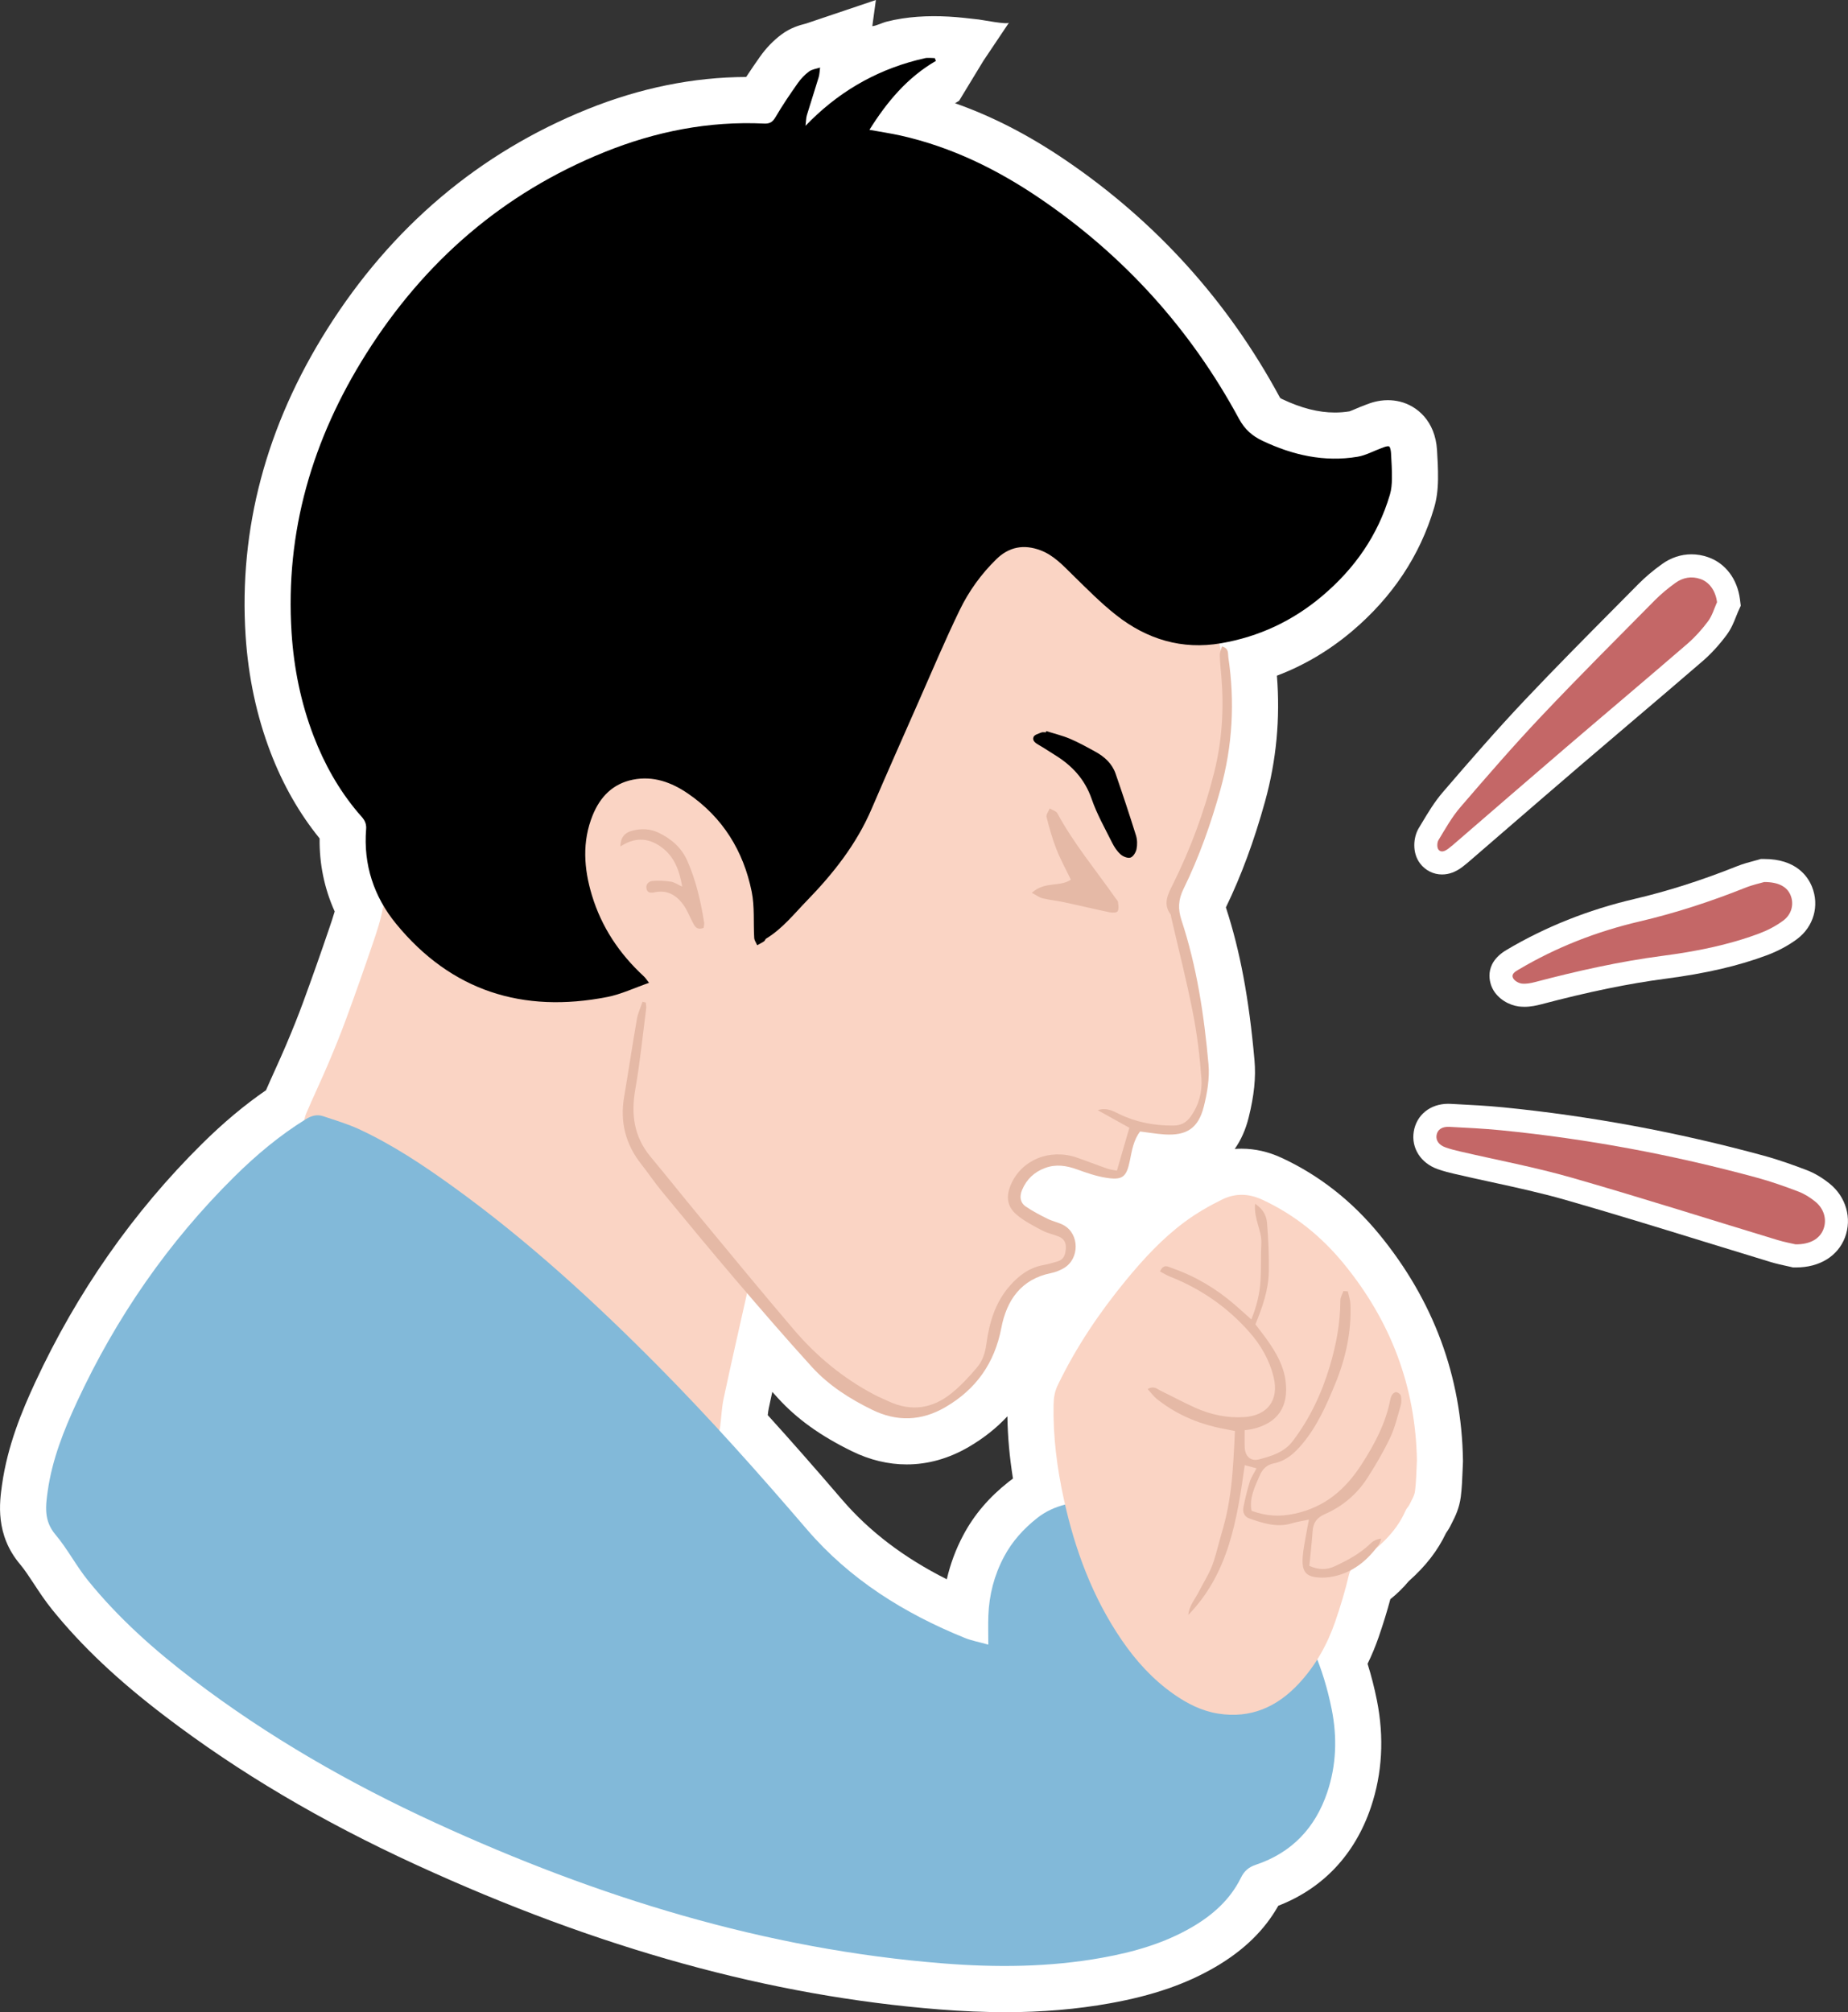 <?xml version="1.0" encoding="UTF-8"?>
<svg id="Livello_2" data-name="Livello 2" xmlns="http://www.w3.org/2000/svg" viewBox="0 0 801.52 872.44">
  <rect x="0" y="0" width="801.52" height="872.44" fill="#333333" stroke="none"/>
  <defs>
    <style>
      .cls-1 {
        fill: #fad4c4;
      }

      .cls-2 {
        fill: #fff;
      }

      .cls-3 {
        fill: #e5b9a6;
      }

      .cls-4 {
        fill: #c46767;
      }

      .cls-5 {
        fill: #82b9d9;
      }
    </style>
  </defs>
  <g id="Livello_1-2" data-name="Livello 1">
    <g>
      <path class="cls-2" d="M435.7,872.44c-9,0-18.21-.38-28.17-1.17-73.44-5.81-147.67-26.31-226.93-62.67-41.29-18.94-76.96-40.04-109.05-64.49-20.51-15.62-36.06-30.31-48.93-46.21-3.06-3.79-5.63-7.69-7.89-11.14-2.08-3.16-4.04-6.15-6-8.48-10.91-12.9-8.92-26.97-7.85-34.53,2.39-16.94,8.6-31.9,14.35-44.3,18.17-39.15,42.54-73.98,72.41-103.52,9.24-9.14,18.37-16.79,27.73-23.22,1.31-3.02,2.65-5.99,3.96-8.88,1.63-3.61,3.17-7.01,4.63-10.45,2.99-7.02,5.44-13.16,7.5-18.77,3.9-10.63,7.69-21.35,11.26-31.88,.89-2.61,1.75-5.14,2.44-7.53-4.48-9.96-6.67-20.57-6.54-31.67-8.76-10.77-15.91-23.29-21.26-37.26-6.04-15.78-9.69-32.83-10.84-50.7-2.97-46.19,8.92-90.85,35.33-132.76,28-44.43,66.02-76.56,112.98-95.48,22.8-9.19,45.95-13.88,68.8-13.95,2.07-3.17,4.13-6.13,6.02-8.82,2.6-3.69,5.81-7.02,9.31-9.62,4.03-3.01,8.03-4.04,10.18-4.6,.12-.03,.24-.06,.36-.09L379.89,0s-1.55,11.35-1.55,11.35c1.99-.22,4.25-1.47,6.24-1.97,8.77-2.23,17.91-2.66,26.91-2.18,4.37,.23,8.7,.77,13.05,1.26,1.54,.17,12.37,2.31,13.08,1.36,0,0-11.11,16.56-11.11,16.56l-10.52,17.31c-.6,.34-1.18,.7-1.77,1.08,16.12,5.64,31.97,13.81,48.02,24.72,39.08,26.56,70.27,61.06,92.7,102.54,.22,.41,.35,.56,.36,.57,0,0,.21,.17,.85,.47,8.24,3.9,15.69,5.8,22.79,5.8,2.12,0,4.26-.17,6.36-.51,.53-.17,1.71-.67,2.59-1.05,1.33-.57,2.83-1.21,4.54-1.83l.16-.06c1.61-.62,4.97-1.91,9.37-1.91,1.8,0,3.59,.22,5.31,.65,7.24,1.81,15.22,8.28,16,21,.23,3.8,.49,8.09,.43,12.62-.06,4.75-.6,8.69-1.69,12.4-6.14,20.74-18.13,38.75-35.65,53.55-9.89,8.35-20.78,14.79-32.54,19.24,1.5,18.51-.23,36.82-5.15,54.57-4.76,17.16-10.32,32.19-16.97,45.9,6.18,18.94,10.01,39.42,12.4,66.26,.66,7.4-.14,15.32-2.54,24.9-1.3,5.22-3.34,9.76-6.03,13.58,.99-.08,1.98-.12,2.98-.12,5.83,0,11.67,1.33,17.34,3.96,16.21,7.5,30.45,18.65,42.33,33.12,23.55,28.69,35.77,61.65,36.34,97.98v.69s-.03,.69-.03,.69c-.06,1.17-.11,2.35-.15,3.52-.13,3.3-.27,7.05-.76,10.97-.63,5.02-2.57,8.82-3.73,11.09-.13,.26-.27,.52-.39,.78-.78,1.64-1.63,2.95-2.29,3.87-3.61,7.61-8.79,14.3-16.13,20.82-2.49,2.95-5.17,5.57-8.02,7.85-1.42,5.3-3.1,10.74-5.08,16.47-1.38,3.97-2.98,7.83-4.79,11.53,1.61,5.13,2.96,10.42,4.04,15.81,3.22,16.11,2.35,31.71-2.59,46.37-6.9,20.48-20.75,35.19-40.17,42.73-6.02,10.66-15,19.38-27.37,26.59-12.64,7.37-27.09,12.35-45.46,15.67-14.52,2.62-29.53,3.9-45.9,3.9Zm-102.71-258.86c9.9,10.92,20.29,22.73,32.16,36.56,11.87,13.83,26.85,25.24,45.5,34.62,1.53-6.66,3.91-13.05,7.14-19.13,4.68-8.81,11.13-16.39,19.7-23.15,.61-.48,1.23-.95,1.86-1.4-1.5-9.37-2.3-18.31-2.42-26.99-4.72,5.09-10.33,9.53-16.8,13.3-8.59,5.01-17.64,7.56-26.88,7.56-8.01,0-16-1.92-23.75-5.72-13.68-6.69-23.87-14.01-32.07-23.01-.83-.91-1.65-1.82-2.47-2.72-.52,2.39-1.04,4.78-1.54,7.15-.17,.81-.31,1.82-.43,2.93Z"/>
      <g>
        <path class="cls-2" d="M777.55,549.52l-1.09-.26c-.41-.1-.91-.21-1.49-.33-1.84-.4-4.37-.94-6.96-1.72-9.59-2.91-19.31-5.91-28.72-8.8-19.76-6.09-40.19-12.39-60.35-18.16-10.55-3.02-21.63-5.44-32.35-7.77-5.13-1.12-10.44-2.27-15.67-3.49-2.31-.54-4.8-1.16-7.37-2.07-7.33-2.6-11.5-9.12-10.38-16.22,1.14-7.24,7.14-12.11,14.92-12.11,.34,0,.69,0,1.04,.03l2,.1c6.78,.35,13.79,.71,20.76,1.4,37.64,3.71,75.65,10.76,112.99,20.94,7,1.91,13.69,4.36,18.74,6.29,3.3,1.26,6.63,3.22,9.9,5.84,7.13,5.71,9.82,15.08,6.69,23.32-3.1,8.16-11.04,13.04-21.24,13.04h-1.43Z"/>
        <path class="cls-4" d="M778.77,539.53c-1.7-.4-4.83-.97-7.86-1.89-29.73-9.02-59.35-18.46-89.21-27.01-15.95-4.57-32.33-7.63-48.5-11.39-2.12-.49-4.24-1.03-6.29-1.76-2.83-1.01-4.2-3.01-3.85-5.24,.38-2.4,2.3-3.82,5.56-3.65,7.44,.39,14.89,.74,22.3,1.47,37.7,3.72,74.81,10.67,111.34,20.63,6.03,1.65,11.96,3.75,17.81,5.98,2.58,.98,5.04,2.56,7.21,4.3,3.9,3.13,5.15,7.86,3.59,11.97-1.56,4.11-5.66,6.65-12.11,6.59Z"/>
        <path class="cls-2" d="M625.45,379.16c-3.75,0-7.22-1.74-9.53-4.78-3.56-4.68-2.94-11.4-.55-15.35,.46-.77,.93-1.54,1.39-2.31,2.66-4.44,5.4-9.03,9.07-13.29,11.7-13.6,23.21-26.87,35.45-39.82,12.98-13.73,26.47-27.33,39.52-40.48,3.27-3.3,6.55-6.6,9.82-9.91,2.93-2.96,6.26-5.78,10.2-8.62,3.87-2.79,8.29-4.26,12.8-4.26,2.43,0,4.87,.42,7.25,1.26,7.5,2.63,12.65,9.44,13.78,18.21l.36,2.82-1.17,2.59c-.28,.62-.57,1.36-.88,2.15-.91,2.31-2.04,5.18-4.05,7.9-3.27,4.4-6.8,8.25-10.49,11.43-10.3,8.89-20.83,17.84-31.01,26.49-7.29,6.2-14.59,12.4-21.86,18.63-10.65,9.12-21.45,18.45-31.89,27.47-5.04,4.36-10.09,8.72-15.13,13.07l-.6,.52c-1.09,.94-2.33,2.02-3.69,3.04-2.9,2.18-5.78,3.24-8.78,3.24Z"/>
        <path class="cls-4" d="M744.72,261.09c-1.25,2.76-2.08,5.83-3.85,8.21-2.64,3.55-5.65,6.93-8.99,9.82-17.53,15.13-35.25,30.03-52.84,45.1-15.73,13.47-31.36,27.04-47.05,40.57-1.24,1.07-2.46,2.16-3.77,3.14-1.36,1.02-3.15,1.98-4.35,.41-.67-.89-.59-3.06,.04-4.1,2.96-4.88,5.79-9.96,9.49-14.26,11.49-13.35,23.04-26.68,35.14-39.47,16.1-17.02,32.7-33.57,49.18-50.23,2.73-2.76,5.78-5.26,8.94-7.54,3.24-2.34,6.98-3.04,10.89-1.68,4.01,1.41,6.56,5.28,7.17,10.05Z"/>
        <path class="cls-2" d="M661.15,436.53c-.81,0-1.61-.05-2.39-.14-4.03-.5-9.14-3.13-11.48-7.88-.83-1.68-4.42-10.38,6.12-16.62l.1-.06c16.75-9.94,35.34-17.35,55.26-22.02,14.61-3.42,29.16-8.06,44.49-14.18,2.9-1.16,5.8-1.92,7.73-2.42,.53-.14,.98-.25,1.34-.36l1.38-.41h1.44c13.81,0,18.92,7.51,20.74,11.99,3.35,8.25,.74,17.4-6.5,22.77-3.74,2.77-8.21,5.17-12.93,6.94-12.46,4.66-26.46,7.91-44.07,10.22-16.05,2.11-33.19,5.63-53.94,11.1-1.9,.5-4.45,1.08-7.29,1.08Z"/>
        <path class="cls-4" d="M765.16,382.43c6.38,0,9.98,2.13,11.46,5.76,1.51,3.71,.57,8.18-3.19,10.97-3.15,2.34-6.79,4.23-10.48,5.61-13.51,5.06-27.62,7.8-41.87,9.67-18.68,2.45-37,6.55-55.19,11.34-1.91,.5-3.99,.92-5.9,.68-1.36-.17-3.16-1.21-3.73-2.37-.89-1.8,.88-2.79,2.35-3.66,16.38-9.72,33.9-16.54,52.43-20.88,15.68-3.67,30.95-8.66,45.92-14.63,3.17-1.27,6.55-1.99,8.21-2.48Z"/>
      </g>
      <path class="cls-1" d="M492.91,487.76c-1.12,2.93-2.25,5.76-3.26,8.62-1.15,3.25-2.02,6.6-3.32,9.78-1.38,3.38-2.51,3.83-5.89,2.88-1.56-.44-3.18-.9-4.58-1.69-10.5-6.03-20.62-3.77-30.48,1.52-1.97,1.05-3.66,3.03-4.9,4.95-2.13,3.3-1.63,7.35,1.38,9.84,3.04,2.51,6.47,4.59,9.87,6.62,2.01,1.2,4.3,1.92,6.45,2.89,3.17,1.43,5.11,3.99,6.33,7.15,1.3,3.4,.8,6.22-2.32,8.09-2.89,1.73-6.19,3.27-9.47,3.73-7.29,1.04-11.89,5.03-14.63,11.5-1.77,4.17-3.02,8.57-4.92,12.68-2.81,6.07-5.79,12.08-9.09,17.9-2.73,4.82-6.95,8.3-11.72,11.15-2.91,1.74-5.53,3.94-8.43,5.69-1.15,.69-2.73,1.1-4.06,.99-10.24-.92-20.23-3.12-28.68-9.2-11.48-8.28-22.67-16.97-31.85-27.96-4.61-5.52-9.64-10.71-14.79-16.4-.27,1.15-.55,2.26-.8,3.38-3.33,14.87-6.74,29.73-9.91,44.63-.86,4.04-.96,8.25-1.53,12.36-.13,.97-.6,2.53-1.19,2.67-1.02,.24-2.26-.38-3.37-.73-.3-.09-.49-.52-.72-.79-22.44-25.66-47.65-48.3-74.61-69.06-13.38-10.3-26.59-20.84-40.22-30.79-14.49-10.59-28.85-21.55-46.15-27.43-4.56-1.55-9.29-2.6-14.73-4.1,.43-1.71,.7-3.97,1.56-5.99,3.06-7.18,6.43-14.23,9.48-21.41,2.77-6.51,5.43-13.07,7.87-19.71,3.94-10.73,7.75-21.52,11.43-32.34,1.75-5.15,3.52-10.36,4.43-15.69,1.02-5.97,4.19-10.49,7.94-14.81,2.49-2.87,5.66-4.58,9.48-4.71,2.16-.07,4.55-.29,6.46,.5,6.02,2.48,10.24,.14,14.48-3.99,6.37-6.2,13.07-12.07,19.72-17.99,12.73-11.32,27.78-18.01,44.48-20.12,9.1-1.15,18.48-.43,27.7-.04,10.5,.44,20.98,1.46,31.48,2.23,5.24,.38,9.49-1.31,12.96-5.45,5.48-6.54,11.58-12.59,16.76-19.35,5.29-6.89,10.36-14.06,14.52-21.66,11.55-21.11,26.02-39.76,44.15-55.6,11.66-10.18,24.63-17.91,39.66-21.92,8.8-2.34,17.58-2.19,26.34,.38,12.84,3.77,24.48,10.04,35.61,17.31,2.08,1.36,3.75,3.4,5.52,5.21,2.69,2.76,3.61,5.73,1.18,9.28-.6,.88-.55,2.35-.46,3.52,.9,12.88,3.64,25.47,5.83,38.15,.8,4.63,1.04,9.38,1.14,14.09,.15,6.88,0,13.77-.16,20.65-.05,2.16-.42,4.35-.92,6.46-2.54,10.58-5.07,21.17-7.81,31.7-2.54,9.73-6.82,18.79-11.98,27.34-2.39,3.96-2.75,7.64-1.65,11.91,3.39,13.18,6.83,26.35,9.9,39.61,2.84,12.24,3.98,24.71,4.07,37.29,.04,5.06-1.86,9.4-5.02,12.9-3.34,3.69-8.4,4.03-13.04,3.85-3.54-.14-7.03-1.45-11.5-2.45Z"/>
      <g>
        <path d="M405.95,26.39c-12.45,7.22-21.27,17.79-28.86,29.9,4.85,.88,9.31,1.54,13.7,2.52,21.93,4.94,41.74,14.66,60.21,27.21,36.52,24.82,65.36,56.7,86.35,95.51,2.55,4.72,5.84,7.52,10.24,9.61,13.08,6.19,26.76,9.32,41.23,6.9,3.58-.6,6.93-2.51,10.41-3.76,1.05-.38,2.26-.96,3.21-.73,.5,.13,.81,1.81,.87,2.81,.22,3.72,.44,7.44,.4,11.16-.03,2.33-.22,4.75-.88,6.97-5.23,17.68-15.29,32.04-29.37,43.94-12.86,10.86-27.45,17.65-43.88,20.48-16.91,2.91-32.12-1.71-45.42-12.17-6.68-5.25-12.7-11.37-18.79-17.33-4.3-4.21-8.35-8.67-14.14-10.83-7.13-2.66-13.54-1.54-19.09,3.88-6.57,6.42-11.92,13.84-15.88,22.01-6.41,13.21-12.11,26.78-18.05,40.22-6.78,15.36-13.59,30.71-20.22,46.14-6.53,15.2-16.56,27.9-27.96,39.63-5.62,5.78-10.66,12.21-17.71,16.49-.41,.25-.55,.95-.96,1.22-.94,.63-1.96,1.12-2.95,1.67-.45-1.06-1.23-2.11-1.29-3.19-.4-6.68,.22-13.54-1.09-20.02-3.58-17.67-12.56-32.23-27.62-42.54-7.15-4.9-15.09-7.81-23.93-6.03-8.67,1.74-14.18,7.44-17.41,15.39-4.65,11.48-3.85,23.11-.35,34.7,4.18,13.83,11.92,25.39,22.49,35.15,.8,.74,1.39,1.7,2.29,2.84-6.38,2.21-12.08,4.96-18.1,6.14-36.6,7.17-67.68-2.55-91.6-31.73-9.63-11.75-14.25-25.69-13-41.08,.28-3.43-1.67-4.95-3.43-7.03-8.42-9.95-14.7-21.18-19.35-33.3-5.53-14.42-8.56-29.4-9.56-44.82-2.82-43.92,9.07-83.97,32.29-120.82,25.23-40.03,59.4-69.81,103.54-87.59,22.16-8.93,45.18-13.48,69.16-12.33,2.53,.12,3.73-.75,5-2.93,2.91-5.01,6.21-9.81,9.54-14.56,1.34-1.91,3.03-3.7,4.89-5.08,1.3-.97,3.18-1.17,4.8-1.72-.19,1.43-.21,2.91-.62,4.27-1.64,5.46-3.44,10.88-5.09,16.34-.36,1.19-.34,2.49-.6,4.65,1.19-1.2,1.82-1.85,2.46-2.48,13.88-13.62,30.31-22.59,49.29-26.83,1.37-.31,2.86-.04,4.3-.04,.17,.4,.34,.8,.5,1.2Z"/>
        <path d="M453.77,317c3.43,1.08,6.96,1.91,10.26,3.3,3.83,1.63,7.5,3.67,11.15,5.68,3.91,2.16,7.16,5.12,8.66,9.43,3.09,8.91,6.05,17.86,8.87,26.86,.57,1.83,.61,4.02,.22,5.91-.29,1.4-1.44,3.28-2.62,3.66-1.19,.39-3.23-.44-4.3-1.4-1.52-1.35-2.73-3.19-3.65-5.03-3.11-6.25-6.61-12.39-8.87-18.95-2.97-8.62-8.55-14.56-16.04-19.16-2.32-1.42-4.57-2.97-6.93-4.31-1.45-.82-2.93-1.87-2.23-3.49,.42-.96,2.2-1.41,3.43-1.92,.54-.22,1.26-.04,1.89-.04,.05-.18,.11-.37,.16-.55Z"/>
      </g>
      <g>
        <path class="cls-3" d="M280.08,434.68c.07,.87,.29,1.77,.18,2.62-1.51,11.71-2.69,23.48-4.73,35.1-1.9,10.84-.54,20.54,6.65,29.17,6.97,8.37,13.75,16.91,20.71,25.3,13.8,16.64,27.5,33.37,41.55,49.8,9.75,11.41,21.23,20.88,34.56,27.93,2.08,1.1,4.26,2.01,6.4,3,9.91,4.6,19.16,3.14,27.44-3.62,4.04-3.3,7.67-7.2,11.02-11.21,2.3-2.75,3.42-6.16,3.94-9.94,1.26-9.25,3.77-18.07,10.23-25.38,4-4.54,8.49-7.84,14.51-8.94,2.13-.39,4.22-.99,6.29-1.63,2.72-.84,3.26-3.04,3.45-5.57,.19-2.55-.86-4.25-3.1-5.17-2.34-.96-4.92-1.44-7.14-2.61-3.8-2.02-7.74-4.03-11.01-6.77-4.33-3.63-4.82-8.08-2.49-13.35,4.68-10.57,16.81-15.5,28.47-11.51,4.46,1.53,8.84,3.27,13.29,4.81,1.32,.46,2.76,.59,4.13,.87,1.81-6.22,3.51-12.09,5.4-18.59-4.18-2.32-8.94-4.97-13.7-7.62,3.77-1.29,6.61,.35,9.39,1.7,7.36,3.56,15.07,4.97,23.2,4.97,3.49,0,5.82-1.27,7.76-4,3.54-4.97,5.03-10.72,4.6-16.51-.71-9.57-1.87-19.16-3.73-28.56-2.73-13.88-6.24-27.61-9.41-41.41-.08-.35-.01-.8-.21-1.06-3.48-4.64-1.12-8.84,.97-13.05,7.7-15.51,13.67-31.65,17.89-48.44,3.45-13.71,4.31-27.6,3.14-41.66-.26-3.08-.61-6.15-.68-9.24-.03-1.25,.59-2.52,.93-3.83,3.15,.86,2.53,3.07,2.77,4.68,2.88,19.3,1.85,38.36-3.38,57.22-4.14,14.92-9.28,29.44-16.09,43.33-2.22,4.53-2.45,8.58-.85,13.45,6.69,20.28,9.83,41.33,11.72,62.51,.54,6-.54,12.37-2.02,18.28-2.37,9.49-7.53,12.77-17.18,12.12-3.42-.23-6.82-.82-10.45-1.27-2.87,3.7-3.55,8.21-4.45,12.61-1.47,7.15-3.14,8.62-10.43,7.44-4.25-.69-8.42-2.14-12.49-3.61-4.6-1.67-9.12-2.36-13.82-.63-4.68,1.72-8.03,4.87-9.98,9.46-1.2,2.81-.96,5.55,1.64,7.31,2.96,2.01,6.18,3.69,9.39,5.28,2.26,1.12,4.86,1.58,7.05,2.81,6.83,3.83,6.84,14.53,.05,18.54-1.69,1-3.62,1.78-5.54,2.17-13.07,2.62-19.33,11.81-21.62,23.77-2.94,15.34-10.96,26.61-24.26,34.37-10.37,6.05-21.03,6.4-31.76,1.15-9.68-4.74-18.79-10.51-26.08-18.51-11.25-12.35-22.17-25.01-33.03-37.72-10.85-12.71-21.49-25.61-32.12-38.5-3.12-3.78-5.85-7.88-8.89-11.72-6.82-8.62-9.32-18.28-7.48-29.14,1.91-11.28,3.6-22.6,5.56-33.87,.44-2.55,1.6-4.97,2.43-7.45,.46,.11,.92,.21,1.39,.32Z"/>
        <path class="cls-3" d="M447.53,387.12c5.58-5.14,12.13-2.4,16.93-5.71-2.12-4.42-4.49-8.71-6.27-13.23-1.77-4.51-3.1-9.22-4.28-13.93-.27-1.06,.88-2.47,1.37-3.72,1.14,.7,2.79,1.12,3.34,2.13,7.1,13.13,16.65,24.56,25.16,36.71,.41,.59,1.06,1.18,1.14,1.82,.16,1.32,.41,2.91-.17,3.93-.36,.62-2.28,.69-3.38,.46-6.54-1.36-13.04-2.94-19.58-4.33-3.18-.68-6.44-1.01-9.6-1.75-1.37-.32-2.58-1.29-4.66-2.38Z"/>
        <path class="cls-3" d="M305.18,402.33c-3.23,1.13-3.96-.94-4.88-2.69-1.26-2.4-2.25-4.99-3.8-7.18-3.02-4.26-7.04-6.76-12.57-5.58-1.54,.33-3.08,.36-3.52-1.46-.48-1.99,.95-3.3,2.61-3.45,2.63-.23,5.35-.07,7.97,.31,1.48,.22,2.85,1.22,4.9,2.15-1.26-7.23-3.46-13.1-9.12-17.2-5.77-4.17-11.66-4.2-17.69-.19,.03-3.81,1.74-6.04,5.38-6.92,3.78-.92,7.58-.79,11.16,.92,5.56,2.66,10.01,6.53,12.53,12.29,3.74,8.53,5.8,17.52,7.25,26.68,.11,.67-.13,1.4-.22,2.31Z"/>
      </g>
      <path class="cls-5" d="M428.65,713.11c0-4.94-.11-8.74,.02-12.53,.32-9.03,2.54-17.59,6.78-25.58,3.55-6.68,8.48-12.14,14.43-16.83,7.4-5.84,16.1-6.95,24.99-7.8,15.89-1.51,30.65,1.86,44.42,9.86,31.46,18.27,51.13,45.08,58.29,80.86,2.43,12.14,2.05,24.24-1.93,36.06-5.21,15.44-15.38,26.14-30.9,31.36-3.18,1.07-5.08,2.68-6.57,5.72-4.64,9.43-12.23,16.13-21.18,21.35-12.08,7.04-25.3,10.8-38.95,13.26-22.86,4.13-45.9,4.29-68.94,2.47-77.29-6.11-150.07-28.75-220.17-60.91-37.22-17.08-72.62-37.34-105.27-62.22-16.67-12.7-32.29-26.56-45.5-42.89-5.12-6.33-8.92-13.74-14.16-19.95-5.01-5.93-4.26-12.18-3.32-18.82,1.93-13.65,6.95-26.31,12.69-38.68,16.99-36.61,39.61-69.32,68.33-97.72,9.45-9.34,19.59-17.84,30.94-24.86,2.59-1.6,4.95-2.17,7.67-1.24,5.14,1.75,10.39,3.28,15.3,5.54,14.56,6.72,27.87,15.59,40.84,24.94,32.22,23.23,61.39,49.96,89.3,78.15,22.38,22.61,43.5,46.35,64.22,70.49,18.63,21.7,42.2,36.4,68.46,47.04,2.97,1.2,6.19,1.78,10.21,2.91Z"/>
      <path class="cls-1" d="M614.53,633.42c-.23,4.36-.25,8.74-.79,13.05-.25,2-1.46,3.91-2.36,5.8-.46,.96-1.34,1.73-1.76,2.71-4.31,9.93-12.32,16.46-20.72,22.58-1.98,1.44-3.25,2.77-3.87,5.39-1.62,6.87-3.67,13.66-5.98,20.34-3.42,9.87-8.49,18.89-15.62,26.59-9.48,10.23-20.97,15.37-35.13,13.11-7.14-1.14-13.42-4.36-19.27-8.46-9.03-6.34-16.33-14.37-22.53-23.44-12.69-18.57-20.32-39.24-25.09-61.06-2.95-13.51-4.73-27.18-4.45-41.07,.06-2.99,.51-5.68,1.81-8.37,7.93-16.46,18.05-31.47,29.63-45.55,7.64-9.29,15.8-18.1,25.46-25.26,5.06-3.75,10.62-6.96,16.29-9.73,5.58-2.72,11.37-2.64,17.31,.11,13.97,6.47,25.62,15.9,35.28,27.66,20.37,24.82,31.3,53.3,31.81,85.6Z"/>
      <path class="cls-3" d="M584.59,559.92c.39,1.84,1.04,3.66,1.12,5.51,.51,12.01-2.07,23.56-6.57,34.52-3.78,9.2-7.82,18.39-14.34,26.17-3.35,3.99-7.04,7.33-12.34,8.37-3.13,.62-4.96,2.58-6.19,5.47-2.05,4.81-4.48,9.49-3.46,15.1,6.28,2.29,12.07,2.69,18.7,1.26,13.31-2.86,22.2-10.7,29.22-21.66,5.53-8.63,10.27-17.54,12.25-27.71,.17-.86,.48-1.78,1-2.46,.37-.49,1.31-1.01,1.8-.86,.73,.22,1.71,.95,1.82,1.59,.24,1.38,.28,2.94-.11,4.27-1.37,4.69-2.49,9.54-4.57,13.92-2.88,6.05-6.29,11.88-9.92,17.51-4.52,7.02-10.81,12.28-18.45,15.62-3.45,1.51-4.99,3.74-5.24,7.37-.34,5.02-.94,10.02-1.42,15.04,4.2,1.8,7.55,1.77,11.1,.12,5.63-2.61,11.01-5.52,15.51-9.89,1.1-1.07,2.53-1.8,4.58-2.08-.33,.86-.5,1.85-1.02,2.57-4.54,6.36-10.24,11.28-17.91,13.42-2.22,.62-4.6,.98-6.91,.94-6.72-.1-8.72-2.29-8.22-9.03,.26-3.42,1-6.81,1.57-10.21,.29-1.73,.66-3.45,1.14-5.91-2.86,.61-5.16,.92-7.34,1.59-6.51,2-12.54,0-18.55-2.1-2.22-.78-2.95-2.79-2.53-4.89,.73-3.71,1.63-7.4,2.75-11.01,.58-1.87,1.76-3.56,2.93-5.82-1.73-.47-3.29-.9-5.12-1.39-3.32,23.65-6.95,46.94-24.46,64.93,.28-3.92,2.93-6.83,4.61-10.15,1.8-3.56,3.99-6.96,5.49-10.64,1.49-3.68,2.37-7.61,3.45-11.45,1.08-3.84,2.23-7.68,3.07-11.57,.84-3.89,1.45-7.85,1.94-11.8,.49-3.96,.75-7.95,1.02-11.94,.27-3.96,.42-7.93,.64-12.18-3.04-.61-5.85-1.09-8.62-1.75-9.31-2.22-17.8-6.19-25.3-12.17-1.42-1.13-2.5-2.7-3.92-4.27,2.76-1.61,4.14,.04,5.65,.76,5.07,2.43,10.01,5.14,15.14,7.42,6.72,2.98,13.78,4.47,21.19,3.97,10.01-.67,15-7.4,12.67-17.17-1.82-7.6-5.63-14.16-10.77-19.93-9.46-10.63-20.85-18.52-34.09-23.75-1.55-.61-2.99-1.52-4.48-2.29,1.65-3.53,3.64-2,5.38-1.39,10.07,3.5,19.04,8.89,27.1,15.84,2.31,1.99,4.56,4.06,7.16,6.38,2.27-5.66,3.62-11.07,3.97-16.66,.34-5.43,.07-10.9,.36-16.33,.29-5.52-3.32-10.51-2.7-17.17,3.78,2.47,4.93,5.45,5.17,8.29,.6,7.03,.88,14.11,.77,21.16-.12,7.9-2.74,15.31-5.8,22.82,1.71,2.26,3.5,4.5,5.16,6.85,3.79,5.38,7.06,11,7.92,17.71,1.44,11.19-3.41,18.26-14.3,20.81-.88,.21-1.79,.28-3.45,.53,0,2.41-.08,4.88,.02,7.35,.16,4.01,2.57,6.29,6.36,5.27,5.39-1.45,10.77-3.03,14.49-7.92,7.46-9.82,12.59-20.81,16.08-32.51,2.75-9.22,4.54-18.7,4.55-28.43,0-1.36,.86-2.73,1.32-4.09,.66,.05,1.32,.09,1.97,.14Z"/>
    </g>
  </g>
</svg>
